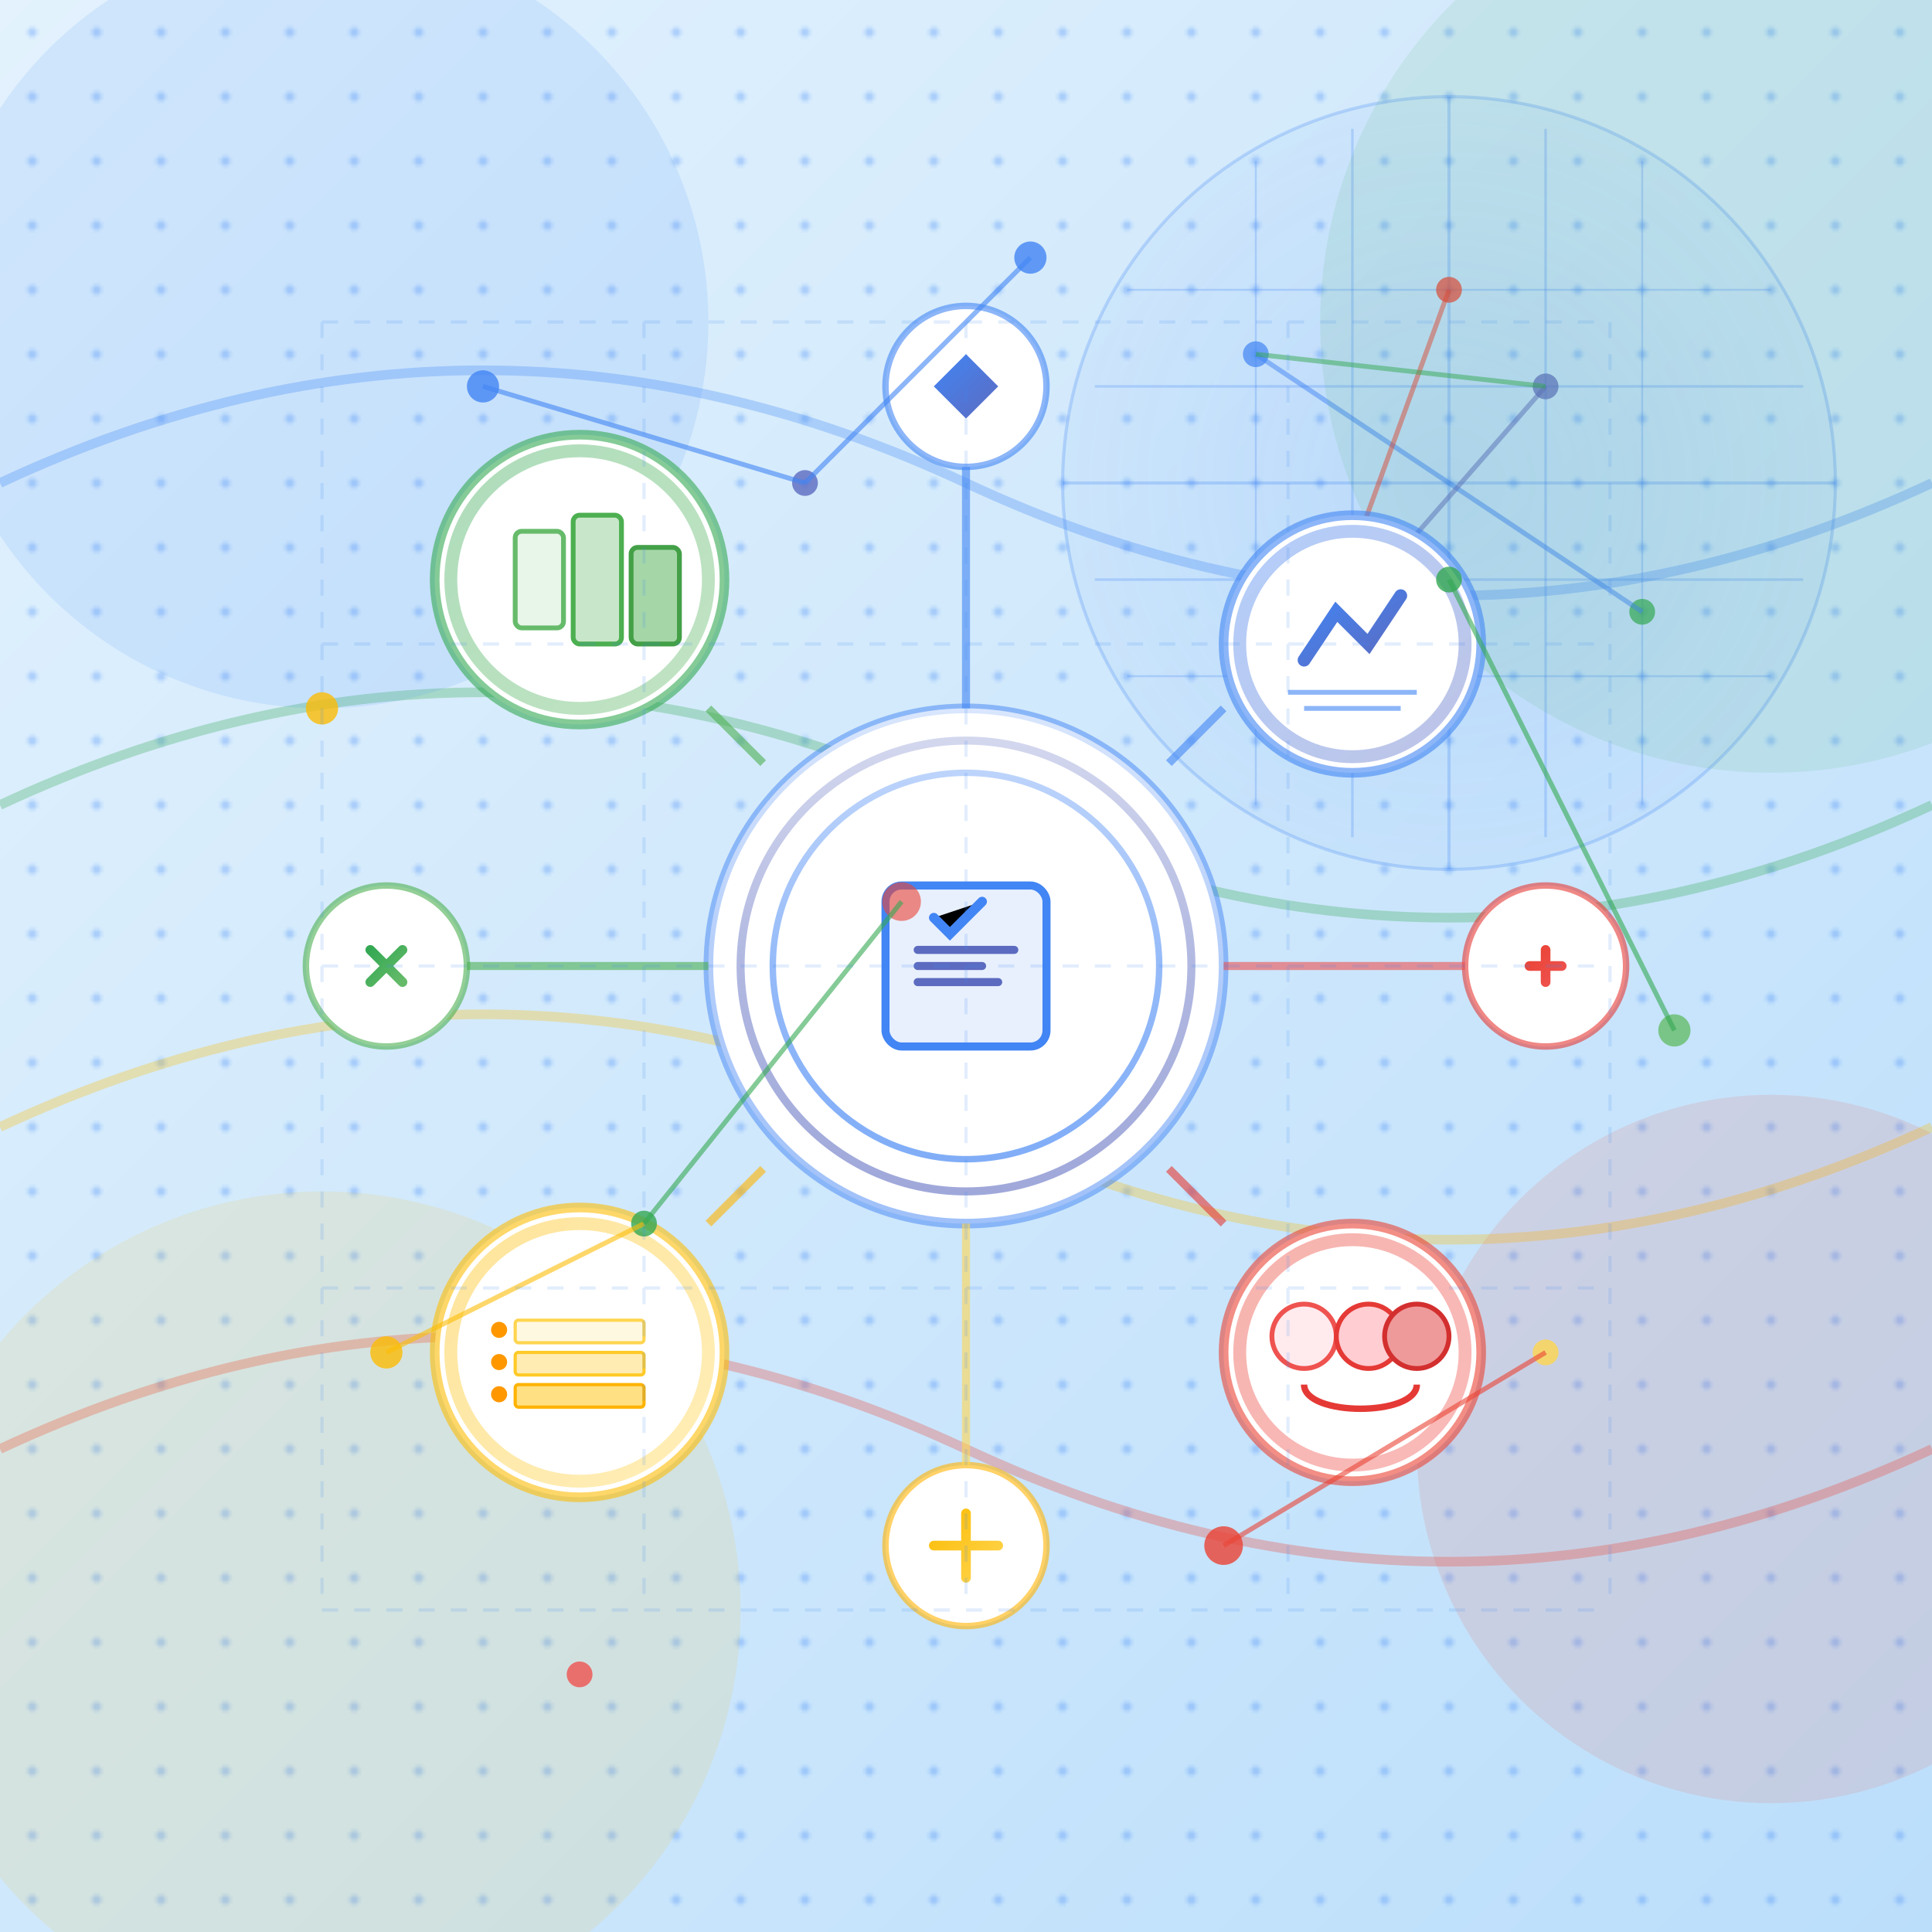 <svg xmlns="http://www.w3.org/2000/svg" viewBox="0 0 600 600">
  <!-- Background with subtle gradient -->
  <defs>
    <linearGradient id="bgGradient" x1="0%" y1="0%" x2="100%" y2="100%">
      <stop offset="0%" style="stop-color:#e3f2fd;stop-opacity:1"/>
      <stop offset="100%" style="stop-color:#bbdefb;stop-opacity:1"/>
    </linearGradient>
    <radialGradient id="globeGradient" cx="50%" cy="50%" r="50%" fx="50%" fy="50%">
      <stop offset="0%" style="stop-color:#4285F4;stop-opacity:0.15"/>
      <stop offset="70%" style="stop-color:#4285F4;stop-opacity:0.08"/>
      <stop offset="100%" style="stop-color:#4285F4;stop-opacity:0.05"/>
    </radialGradient>
    <pattern id="dots" width="20" height="20" patternUnits="userSpaceOnUse">
      <circle cx="10" cy="10" r="1.5" fill="#4285F4" fill-opacity="0.3"/>
    </pattern>
    <linearGradient id="blueGradient" x1="0%" y1="0%" x2="100%" y2="100%">
      <stop offset="0%" style="stop-color:#4285F4;stop-opacity:1"/>
      <stop offset="100%" style="stop-color:#5c6bc0;stop-opacity:1"/>
    </linearGradient>
    <linearGradient id="greenGradient" x1="0%" y1="0%" x2="100%" y2="100%">
      <stop offset="0%" style="stop-color:#34a853;stop-opacity:1"/>
      <stop offset="100%" style="stop-color:#66bb6a;stop-opacity:1"/>
    </linearGradient>
    <linearGradient id="redGradient" x1="0%" y1="0%" x2="100%" y2="100%">
      <stop offset="0%" style="stop-color:#ea4335;stop-opacity:1"/>
      <stop offset="100%" style="stop-color:#ef5350;stop-opacity:1"/>
    </linearGradient>
    <linearGradient id="yellowGradient" x1="0%" y1="0%" x2="100%" y2="100%">
      <stop offset="0%" style="stop-color:#fbbc05;stop-opacity:1"/>
      <stop offset="100%" style="stop-color:#ffd54f;stop-opacity:1"/>
    </linearGradient>
    <filter id="glow" x="-50%" y="-50%" width="200%" height="200%">
      <feGaussianBlur stdDeviation="2" result="blur"/>
      <feComposite in="SourceGraphic" in2="blur" operator="over"/>
    </filter>
    <filter id="neon">
      <feGaussianBlur stdDeviation="2.5" result="blur"/>
      <feFlood flood-color="#4285F4" flood-opacity="0.5" result="color"/>
      <feComposite in="color" in2="blur" operator="in" result="glow"/>
      <feComposite in="SourceGraphic" in2="glow" operator="over"/>
    </filter>
  </defs>
  <rect width="600" height="600" fill="url(#bgGradient)"/>
  <rect width="600" height="600" fill="url(#dots)"/>
  
  <!-- Globe element in the background with enhanced glow -->
  <circle cx="450" cy="150" r="120" fill="url(#globeGradient)" filter="url(#glow)"/>
  <circle cx="450" cy="150" r="120" fill="none" stroke="#4285F4" stroke-width="1" stroke-opacity="0.25"/>
  
  <!-- Globe grid lines with more contrast -->
  <path d="M330 150 L570 150" stroke="#4285F4" stroke-width="1" stroke-opacity="0.25"/>
  <path d="M340 120 L560 120" stroke="#4285F4" stroke-width="0.8" stroke-opacity="0.25"/>
  <path d="M340 180 L560 180" stroke="#4285F4" stroke-width="0.8" stroke-opacity="0.25"/>
  <path d="M350 90 L550 90" stroke="#4285F4" stroke-width="0.6" stroke-opacity="0.25"/>
  <path d="M350 210 L550 210" stroke="#4285F4" stroke-width="0.6" stroke-opacity="0.25"/>
  
  <path d="M450 30 L450 270" stroke="#4285F4" stroke-width="1" stroke-opacity="0.25"/>
  <path d="M420 40 L420 260" stroke="#4285F4" stroke-width="0.8" stroke-opacity="0.25"/>
  <path d="M480 40 L480 260" stroke="#4285F4" stroke-width="0.8" stroke-opacity="0.25"/>
  <path d="M390 50 L390 250" stroke="#4285F4" stroke-width="0.6" stroke-opacity="0.25"/>
  <path d="M510 50 L510 250" stroke="#4285F4" stroke-width="0.6" stroke-opacity="0.25"/>
  
  <!-- Digital connections on globe with glowing effect -->
  <circle cx="390" cy="110" r="4" fill="#4285F4" fill-opacity="0.7" filter="url(#glow)"/>
  <circle cx="510" cy="190" r="4" fill="#34a853" fill-opacity="0.7" filter="url(#glow)"/>
  <circle cx="450" cy="90" r="4" fill="#ea4335" fill-opacity="0.7" filter="url(#glow)"/>
  <circle cx="410" cy="200" r="4" fill="#fbbc05" fill-opacity="0.7" filter="url(#glow)"/>
  <circle cx="480" cy="120" r="4" fill="#5c6bc0" fill-opacity="0.7" filter="url(#glow)"/>
  
  <path d="M390 110 L510 190" stroke="#4285F4" stroke-width="1.5" stroke-opacity="0.5" filter="url(#glow)"/>
  <path d="M450 90 L410 200" stroke="#ea4335" stroke-width="1.5" stroke-opacity="0.5" filter="url(#glow)"/>
  <path d="M480 120 L410 200" stroke="#5c6bc0" stroke-width="1.5" stroke-opacity="0.5" filter="url(#glow)"/>
  <path d="M390 110 L480 120" stroke="#34a853" stroke-width="1.5" stroke-opacity="0.5" filter="url(#glow)"/>
  
  <!-- Dynamic background elements with more vibrant colors and glow effects -->
  <path d="M0,150 Q150,80 300,150 T600,150" fill="none" stroke="#4285F4" stroke-width="3" stroke-opacity="0.3" filter="url(#glow)"/>
  <path d="M0,250 Q150,180 300,250 T600,250" fill="none" stroke="#34a853" stroke-width="3" stroke-opacity="0.3" filter="url(#glow)"/>
  <path d="M0,350 Q150,280 300,350 T600,350" fill="none" stroke="#fbbc05" stroke-width="3" stroke-opacity="0.3" filter="url(#glow)"/>
  <path d="M0,450 Q150,380 300,450 T600,450" fill="none" stroke="#ea4335" stroke-width="3" stroke-opacity="0.3" filter="url(#glow)"/>
  
  <!-- Larger, more vibrant blob shapes in background -->
  <circle cx="100" cy="100" r="120" fill="#4285F4" fill-opacity="0.12"/>
  <circle cx="550" cy="100" r="140" fill="#34a853" fill-opacity="0.1"/>
  <circle cx="100" cy="500" r="130" fill="#fbbc05" fill-opacity="0.11"/>
  <circle cx="550" cy="450" r="110" fill="#ea4335" fill-opacity="0.12"/>
  
  <!-- Admin dashboard elements -->
  
  <!-- Enhanced glossy effect and glowing elements for central hub -->
  <defs>
    <linearGradient id="glossyEffect" x1="0%" y1="0%" x2="0%" y2="100%">
      <stop offset="0%" style="stop-color:#FFFFFF;stop-opacity:0.6"/>
      <stop offset="50%" style="stop-color:#FFFFFF;stop-opacity:0.2"/>
      <stop offset="100%" style="stop-color:#FFFFFF;stop-opacity:0"/>
    </linearGradient>
    <filter id="innerGlow">
      <feGaussianBlur stdDeviation="2" result="blur"/>
      <feComposite in="SourceGraphic" in2="blur" operator="arithmetic" k2="-1" k3="1"/>
      <feFlood flood-color="#4285F4" flood-opacity="0.8"/>
      <feComposite in2="SourceGraphic" operator="in"/>
      <feComposite in2="SourceGraphic" operator="over"/>
    </filter>
  </defs>
  
  <!-- Central hub circle with connecting lines (dashboard concept) -->
  <circle cx="300" cy="300" r="80" fill="white" stroke="#4285F4" stroke-width="3" stroke-opacity="0.5"/>
  <circle cx="300" cy="300" r="70" fill="white" stroke="#5c6bc0" stroke-width="2.5" stroke-opacity="0.6"/>
  <circle cx="300" cy="300" r="60" fill="white" stroke="#4285F4" stroke-width="2" stroke-opacity="0.7"/>
  <circle cx="300" cy="300" r="80" fill="url(#glossyEffect)" stroke="none"/>
  
  <!-- Dashboard icon in center with enhanced styling and glow -->
  <rect x="275" y="275" width="50" height="50" rx="5" fill="#e8f0fe" stroke="#4285F4" stroke-width="2.5" filter="url(#innerGlow)"/>
  <path d="M285 295 H315 M285 300 H305 M285 305 H310" stroke="#5c6bc0" stroke-width="2.5" stroke-linecap="round"/>
  <path d="M290 285 L295 290 L305 280" stroke="#4285F4" stroke-width="3" stroke-linecap="round"/>
  
  <!-- Connecting sections -->
  <!-- Sales section with enhanced glowing effect -->
  <g transform="translate(420, 200)">
    <circle cx="0" cy="0" r="40" fill="white" stroke="#4285F4" stroke-width="3" stroke-opacity="0.6"/>
    <circle cx="0" cy="0" r="35" fill="white" stroke="url(#blueGradient)" stroke-width="4" stroke-opacity="0.4"/>
    <path d="M-15 5 L-5 -10 L5 0 L15 -15" stroke="url(#blueGradient)" stroke-width="4" fill="none" stroke-linecap="round" filter="url(#glow)"/>
    <line x1="-20" y1="15" x2="20" y2="15" stroke="#4285F4" stroke-width="1.5" stroke-opacity="0.6"/>
    <line x1="-15" y1="20" x2="15" y2="20" stroke="#4285F4" stroke-width="1.5" stroke-opacity="0.6"/>
  </g>
  <line x1="363" y1="237" x2="380" y2="220" stroke="#4285F4" stroke-width="2.5" stroke-opacity="0.6" filter="url(#neon)"/>
  
  <!-- Products section with enhanced glowing effect -->
  <g transform="translate(180, 180)">
    <circle cx="0" cy="0" r="45" fill="white" stroke="#34a853" stroke-width="3" stroke-opacity="0.6"/>
    <circle cx="0" cy="0" r="40" fill="white" stroke="url(#greenGradient)" stroke-width="4" stroke-opacity="0.4"/>
    <rect x="-20" y="-15" width="15" height="30" rx="2" fill="#e8f5e9" stroke="#66bb6a" stroke-width="1.5" filter="url(#glow)"/>
    <rect x="-2" y="-20" width="15" height="40" rx="2" fill="#c8e6c9" stroke="#4caf50" stroke-width="1.5" filter="url(#glow)"/>
    <rect x="16" y="-10" width="15" height="30" rx="2" fill="#a5d6a7" stroke="#43a047" stroke-width="1.5" filter="url(#glow)"/>
  </g>
  <line x1="237" y1="237" x2="220" y2="220" stroke="#4caf50" stroke-width="2.5" stroke-opacity="0.6" filter="url(#neon)"/>
  
  <!-- Orders section with enhanced glowing effect -->
  <g transform="translate(180, 420)">
    <circle cx="0" cy="0" r="45" fill="white" stroke="#fbbc05" stroke-width="3" stroke-opacity="0.6"/>
    <circle cx="0" cy="0" r="40" fill="white" stroke="url(#yellowGradient)" stroke-width="4" stroke-opacity="0.4"/>
    <rect x="-20" y="-10" width="40" height="7" rx="1" fill="#fff8e1" stroke="#ffd54f" stroke-width="1" filter="url(#glow)"/>
    <rect x="-20" y="0" width="40" height="7" rx="1" fill="#ffecb3" stroke="#ffca28" stroke-width="1" filter="url(#glow)"/>
    <rect x="-20" y="10" width="40" height="7" rx="1" fill="#ffe082" stroke="#ffb300" stroke-width="1" filter="url(#glow)"/>
    <circle cx="-25" cy="-7" r="2.5" fill="#ff9800" filter="url(#glow)"/>
    <circle cx="-25" cy="3" r="2.5" fill="#ff9800" filter="url(#glow)"/>
    <circle cx="-25" cy="13" r="2.5" fill="#ff9800" filter="url(#glow)"/>
  </g>
  <line x1="237" y1="363" x2="220" y2="380" stroke="#ffb300" stroke-width="2.5" stroke-opacity="0.6" filter="url(#neon)"/>
  
  <!-- Customers section with enhanced glowing effect -->
  <g transform="translate(420, 420)">
    <circle cx="0" cy="0" r="40" fill="white" stroke="#ea4335" stroke-width="3" stroke-opacity="0.6"/>
    <circle cx="0" cy="0" r="35" fill="white" stroke="url(#redGradient)" stroke-width="4" stroke-opacity="0.4"/>
    <circle cx="-15" cy="-5" r="10" fill="#ffebee" stroke="#ef5350" stroke-width="1.5" filter="url(#glow)"/>
    <circle cx="5" cy="-5" r="10" fill="#ffcdd2" stroke="#e53935" stroke-width="1.5" filter="url(#glow)"/>
    <circle cx="20" cy="-5" r="10" fill="#ef9a9a" stroke="#d32f2f" stroke-width="1.5" filter="url(#glow)"/>
    <path d="M-15 10 C-15 20, 20 20, 20 10" stroke="#e53935" stroke-width="2" fill="none"/>
  </g>
  <line x1="363" y1="363" x2="380" y2="380" stroke="#e53935" stroke-width="2.5" stroke-opacity="0.6" filter="url(#neon)"/>
  
  <!-- Decorative elements -->
  <!-- Enhanced decorative elements with glow effects -->
  <circle cx="300" cy="120" r="25" fill="white" stroke="#4285F4" stroke-width="2" stroke-opacity="0.6"/>
  <path d="M290 120 L300 110 L310 120 L300 130 Z" fill="url(#blueGradient)" filter="url(#glow)"/>
  <line x1="300" y1="145" x2="300" y2="220" stroke="#4285F4" stroke-width="2.5" stroke-opacity="0.6" filter="url(#neon)"/>
  
  <circle cx="300" cy="480" r="25" fill="white" stroke="#ffb300" stroke-width="2" stroke-opacity="0.6"/>
  <path d="M290 480 L310 480 M300 470 L300 490" stroke="url(#yellowGradient)" stroke-width="3" stroke-linecap="round" filter="url(#glow)"/>
  <line x1="300" y1="455" x2="300" y2="380" stroke="#ffd54f" stroke-width="2.5" stroke-opacity="0.6" filter="url(#neon)"/>
  
  <circle cx="120" cy="300" r="25" fill="white" stroke="#4caf50" stroke-width="2" stroke-opacity="0.6"/>
  <path d="M115 295 L125 305 M125 295 L115 305" stroke="url(#greenGradient)" stroke-width="3" stroke-linecap="round" filter="url(#glow)"/>
  <line x1="145" y1="300" x2="220" y2="300" stroke="#4caf50" stroke-width="2.5" stroke-opacity="0.6" filter="url(#neon)"/>
  
  <circle cx="480" cy="300" r="25" fill="white" stroke="#e53935" stroke-width="2" stroke-opacity="0.6"/>
  <path d="M475 300 L485 300 M480 295 L480 305" stroke="url(#redGradient)" stroke-width="3" stroke-linecap="round" filter="url(#glow)"/>
  <line x1="455" y1="300" x2="380" y2="300" stroke="#ef5350" stroke-width="2.5" stroke-opacity="0.6" filter="url(#neon)"/>
  
  <!-- Brighter floating particles with glow effects -->
  <circle cx="150" cy="120" r="5" fill="#4285F4" fill-opacity="0.8" filter="url(#glow)"/>
  <circle cx="450" cy="180" r="4" fill="#34a853" fill-opacity="0.8" filter="url(#glow)"/>
  <circle cx="380" cy="480" r="6" fill="#ea4335" fill-opacity="0.8" filter="url(#glow)"/>
  <circle cx="120" cy="420" r="5" fill="#fbbc05" fill-opacity="0.8" filter="url(#glow)"/>
  <circle cx="250" cy="150" r="4" fill="#5c6bc0" fill-opacity="0.8" filter="url(#glow)"/>
  <circle cx="520" cy="320" r="5" fill="#66bb6a" fill-opacity="0.8" filter="url(#glow)"/>
  <circle cx="180" cy="520" r="4" fill="#ef5350" fill-opacity="0.8" filter="url(#glow)"/>
  <circle cx="480" cy="420" r="4" fill="#ffd54f" fill-opacity="0.8" filter="url(#glow)"/>
  <circle cx="320" cy="80" r="5" fill="#4285F4" fill-opacity="0.8" filter="url(#glow)"/>
  <circle cx="200" cy="380" r="4" fill="#34a853" fill-opacity="0.8" filter="url(#glow)"/>
  <circle cx="280" cy="280" r="6" fill="#ea4335" fill-opacity="0.6" filter="url(#glow)"/>
  <circle cx="100" cy="220" r="5" fill="#fbbc05" fill-opacity="0.8" filter="url(#glow)"/>
  
  <!-- Data connection lines with glow effects -->
  <path d="M150 120 L250 150" stroke="#4285F4" stroke-width="1.5" stroke-opacity="0.6" filter="url(#neon)"/>
  <path d="M450 180 L520 320" stroke="#34a853" stroke-width="1.5" stroke-opacity="0.6" filter="url(#neon)"/>
  <path d="M380 480 L480 420" stroke="#ea4335" stroke-width="1.5" stroke-opacity="0.6" filter="url(#neon)"/>
  <path d="M120 420 L200 380" stroke="#fbbc05" stroke-width="1.5" stroke-opacity="0.6" filter="url(#neon)"/>
  <path d="M320 80 L250 150" stroke="#4285F4" stroke-width="1.5" stroke-opacity="0.6" filter="url(#neon)"/>
  <path d="M280 280 L200 380" stroke="#34a853" stroke-width="1.5" stroke-opacity="0.6" filter="url(#neon)"/>
  
  <!-- Enhanced grid lines with neon effect -->
  <path d="M100 100 L500 100 M100 200 L500 200 M100 300 L500 300 M100 400 L500 400 M100 500 L500 500 M100 100 L100 500 M200 100 L200 500 M300 100 L300 500 M400 100 L400 500 M500 100 L500 500" stroke="#4285F4" stroke-width="1" stroke-opacity="0.15" stroke-dasharray="5,5" filter="url(#neon)"/>
</svg>
